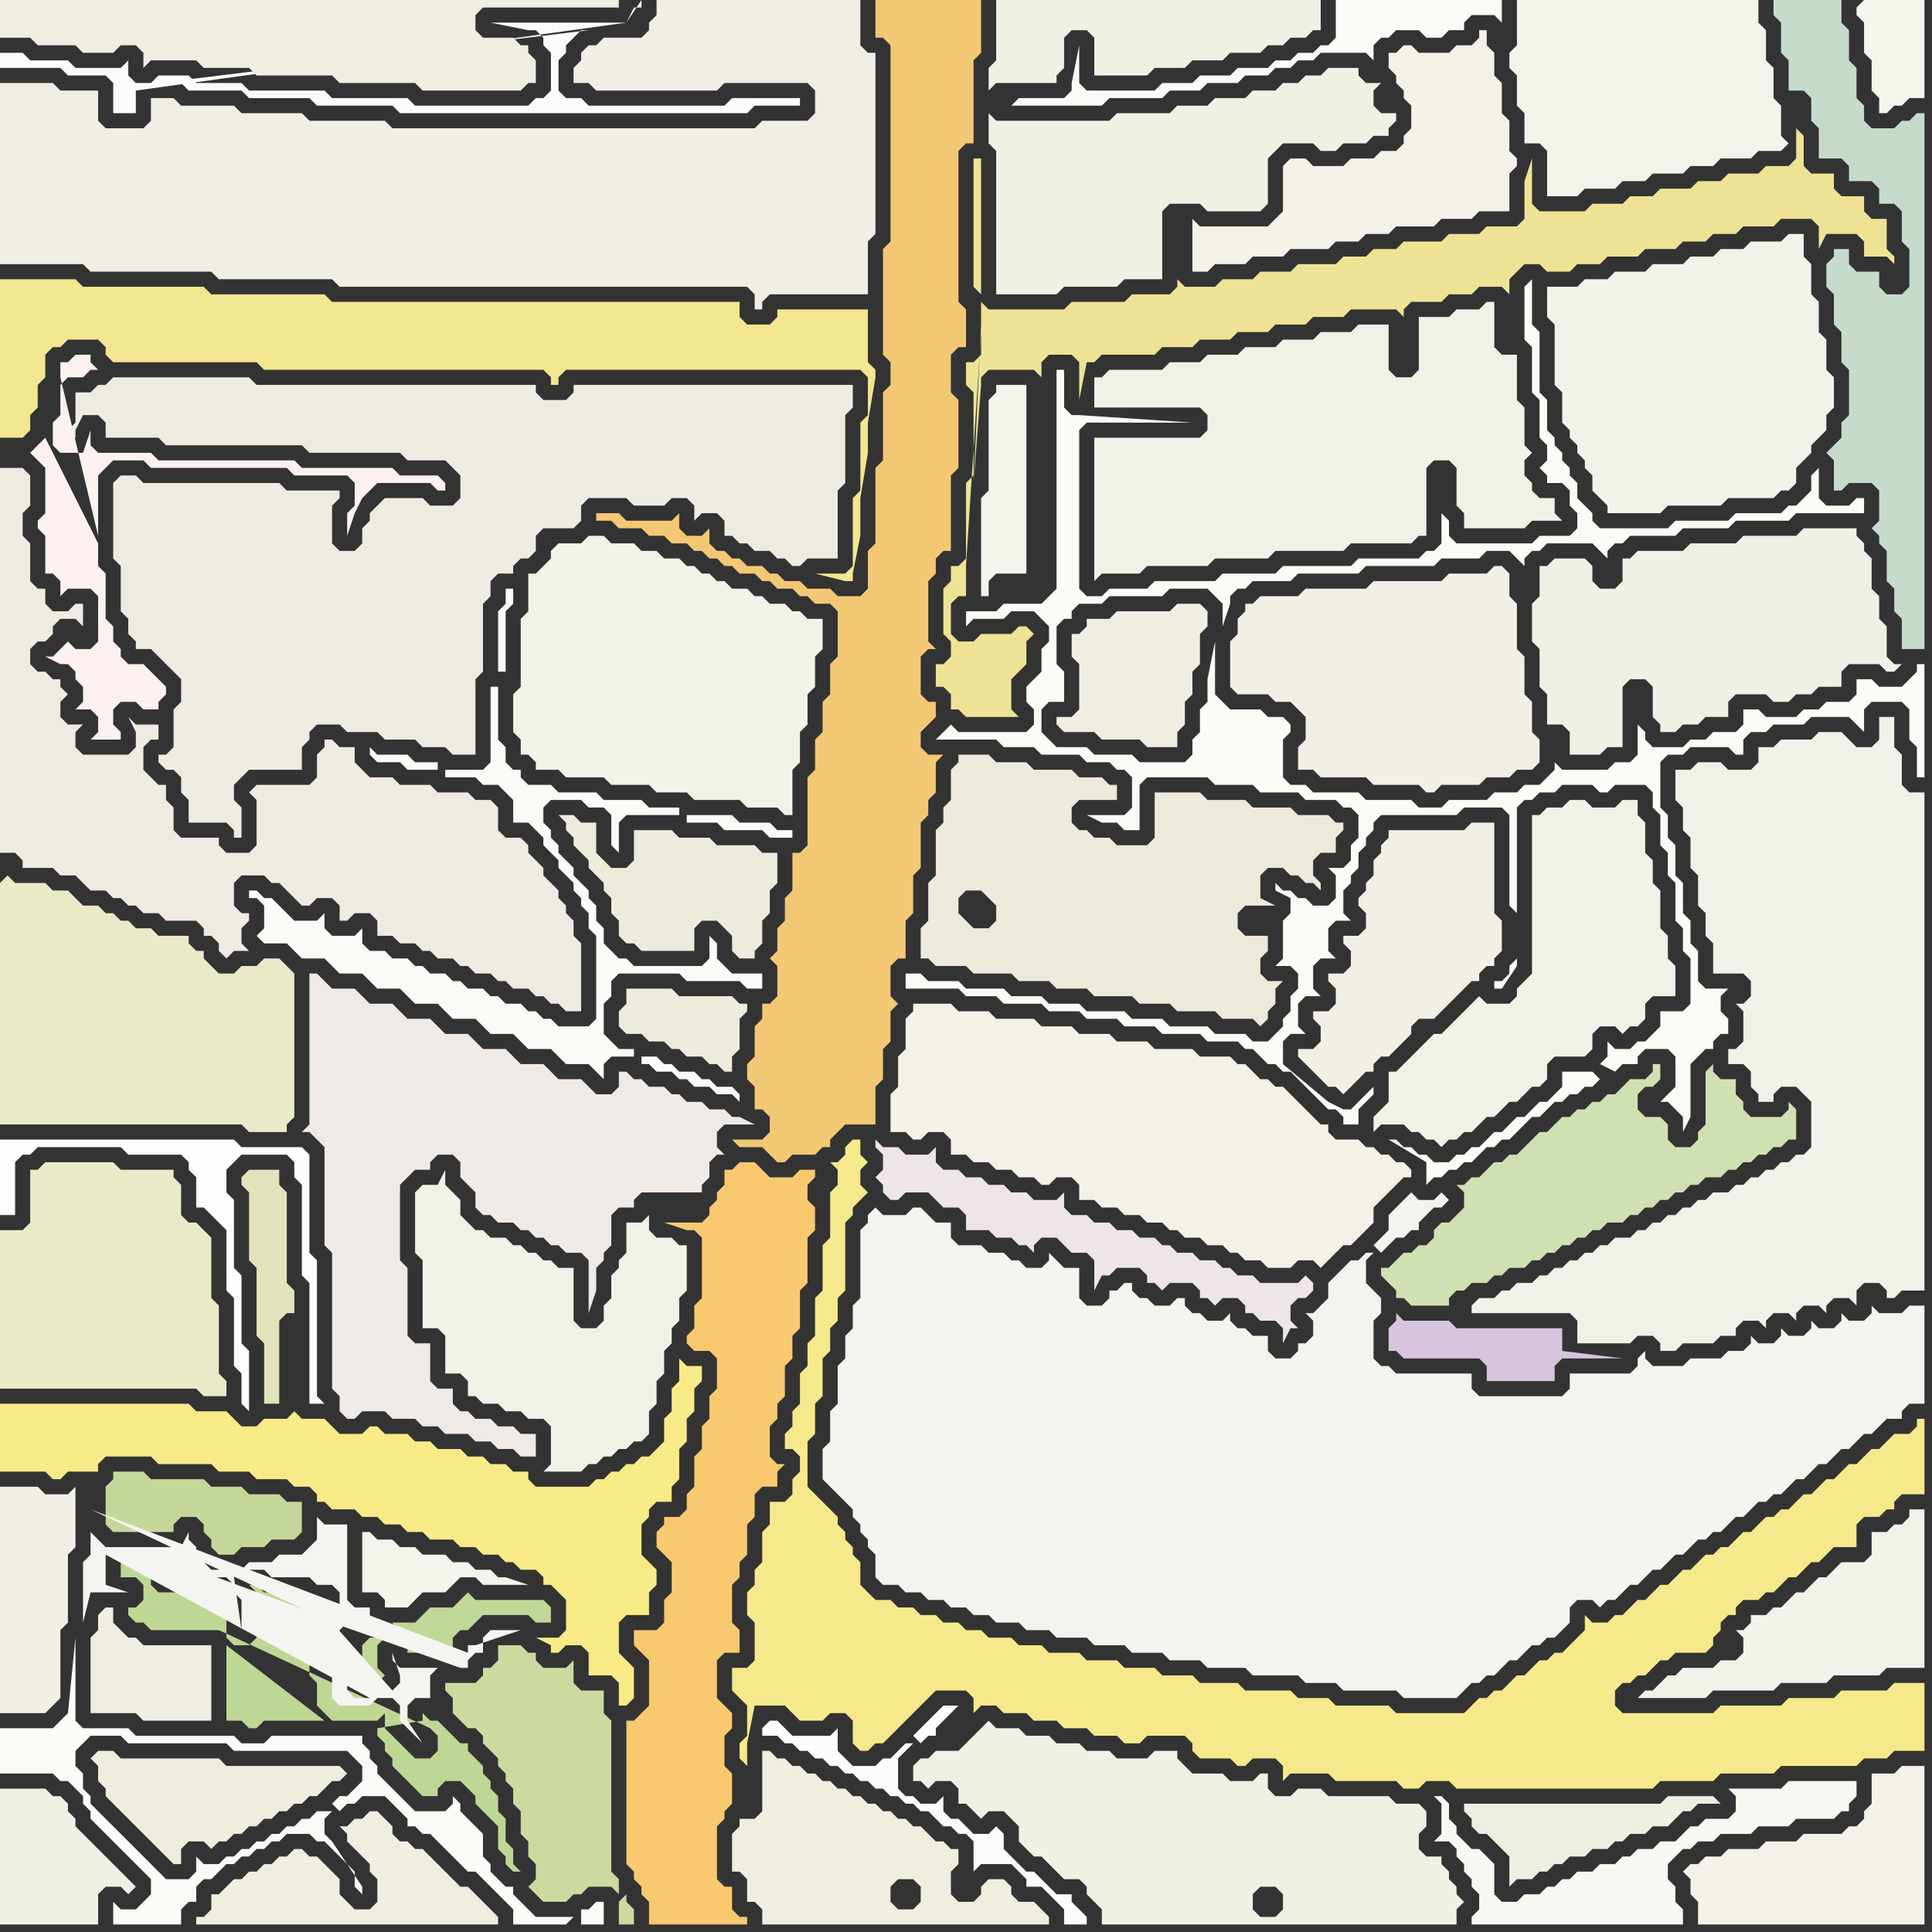 <svg width="256" height="256" xmlns="http://www.w3.org/2000/svg"><rect width="100%" height="100%" fill="#333333" stroke="none"/><script> 
var tempColor;
function hoverPath(evt){
obj = evt.target;
tempColor = obj.getAttribute("fill");
obj.setAttribute("fill","red");
//alert(tempColor);
//obj.setAttribute("stroke","red");}
function recoverPath(evt){
obj = evt.target;
obj.setAttribute("fill", tempColor);
//obj.setAttribute("stroke", tempColor);
}</script><path onmouseover="hoverPath(evt)" onmouseout="recoverPath(evt)" fill="rgb(240,238,229)" d="M  20,16l -1,1 -5,0 -1,-1 0,-4 -5,0 -1,-1 -7,0 0,24 11,0 1,1 16,0 1,1 15,0 1,1 54,0 1,1 0,2 1,0 0,-1 1,-1 13,0 0,-7 1,-1 0,-24 -1,0 -1,-1 0,-6 -27,0 0,2 -1,1 0,1 -1,1 -5,0 -1,1 -1,0 -1,1 0,1 -1,1 0,2 2,0 1,1 16,0 1,-1 11,0 1,1 0,3 -1,1 -6,0 -1,1 -48,0 -1,-1 -10,0 -1,-1 -8,0 -1,-1 -7,0 -1,-1 -3,0Z"/>
<path onmouseover="hoverPath(evt)" onmouseout="recoverPath(evt)" fill="rgb(242,230,144)" d="M  63,49l 9,0 1,1 0,1 1,0 0,-1 1,-1 39,0 1,1 0,5 -1,1 0,9 -1,1 0,9 -1,1 -4,0 4,1 1,0 0,-1 1,-5 0,-5 1,-6 0,-4 1,-6 0,-1 -1,-1 0,-7 -12,0 0,1 -1,1 -3,0 -1,-1 0,-2 -54,0 -1,-1 -15,0 -1,-1 -16,0 -1,-1 -10,0 0,21 3,0 1,-1 0,-2 1,-1 0,-3 1,-1 0,-3 1,-1 1,0 1,-1 4,0 1,1 0,1 1,1 19,0 1,1Z"/>
<path onmouseover="hoverPath(evt)" onmouseout="recoverPath(evt)" fill="rgb(243,242,232)" d="M  73,73l 0,1 -1,1 -1,1 -1,0 0,5 -1,1 0,9 -1,1 0,5 1,1 0,2 1,0 1,1 0,1 3,0 1,1 5,0 1,1 5,0 1,1 4,0 1,1 6,0 1,1 4,0 1,1 1,0 0,-6 1,-1 0,-4 1,-1 0,-4 1,-1 0,-4 1,-1 0,-4 -2,0 -1,-1 -1,0 -1,-1 -2,0 -1,-1 -1,0 -1,-1 -2,0 -1,-1 -1,0 -1,-1 -1,0 -1,-1 -1,0 -1,-1 -2,0 -1,-1 -2,0 -1,-1 -3,0 -1,-1 -2,0 -1,1 -3,0 -1,1Z"/>
<path onmouseover="hoverPath(evt)" onmouseout="recoverPath(evt)" fill="rgb(244,243,237)" d="M  115,161l 0,1 -1,1 0,9 -1,1 0,3 -1,1 0,3 -1,1 0,5 -1,1 0,4 -1,1 0,4 1,1 1,1 1,1 1,1 0,1 1,1 0,1 1,1 0,1 1,1 0,3 1,1 2,0 1,1 2,0 1,1 2,0 1,1 2,0 1,1 2,0 1,1 3,0 1,1 3,0 1,1 4,0 1,1 4,0 1,1 4,0 1,1 4,0 1,1 5,0 1,1 6,0 1,1 4,0 1,1 7,0 1,1 7,0 2,-2 1,0 1,-1 1,0 1,-1 1,-1 1,0 1,-1 1,-1 1,0 1,-1 1,0 1,-1 1,-1 0,-2 1,-1 2,0 1,1 1,-1 1,0 1,-1 1,-1 1,0 1,-1 1,-1 1,0 1,-1 1,-1 1,0 1,-1 1,-1 1,0 1,-1 1,0 1,-1 1,-1 1,0 2,-2 1,0 1,-1 1,0 1,-1 1,-1 1,0 1,-1 1,-1 1,0 1,-1 1,-1 1,0 1,-1 1,-1 1,0 1,-1 1,-1 2,0 0,-1 1,-1 2,0 0,-13 -2,0 -1,1 -3,0 -1,-1 0,1 -1,1 -2,0 -1,-1 0,1 -1,1 -2,0 -1,-1 0,1 -1,1 -2,0 -1,-1 0,1 -1,1 -2,0 -1,-1 0,1 -1,1 -2,0 -1,1 -4,0 -1,1 -4,0 -1,-1 0,-1 -1,1 0,1 -1,1 -8,0 0,2 -1,1 -11,0 -1,-1 0,-2 -10,0 -1,-1 -1,0 -1,-1 0,-5 1,-1 0,-2 -1,-1 0,0 -1,-1 0,-3 1,-1 -1,0 -1,1 -1,0 -3,3 0,2 -1,1 -1,1 -1,0 1,1 0,2 -1,1 -1,0 0,1 -1,1 -2,0 -1,-1 0,-2 -2,0 -1,-1 -1,0 -1,-1 0,-1 -1,1 -2,0 -1,-1 -1,0 -1,-1 0,-1 -1,0 -1,1 -2,0 -1,-1 -1,0 -1,-1 0,-1 -1,0 -1,1 -1,0 0,1 -1,1 -2,0 -1,-1 0,-4 -2,0 -1,-1 -1,-1 0,1 -1,1 -2,0 -1,-1 -1,0 -1,-1 -2,0 -1,-1 -3,0 -1,-1 0,-2 -2,0 -1,-1 -1,-1 -1,0 -1,1 -3,0 -1,-1 -1,1 67,4 1,1 0,0 1,-1 0,0 1,-1 1,0 1,-1 1,0 0,-1 1,-1 1,-1 1,0 1,-1 -1,-1 0,0 -1,1 -2,0 -1,-1 -1,1 -1,1 -1,1 0,2 -1,1 -1,1 -67,-4Z"/>
<path onmouseover="hoverPath(evt)" onmouseout="recoverPath(evt)" fill="rgb(242,240,230)" d="M  166,80l -1,0 0,1 -1,1 0,2 -1,1 0,6 1,1 4,0 1,1 2,0 1,1 1,1 0,3 -1,1 0,3 2,0 1,1 6,0 1,1 6,0 1,1 1,0 1,-1 5,0 1,-1 3,0 1,-1 2,0 1,-1 0,-3 -1,-1 0,-4 -1,-1 0,-5 -1,-1 0,-6 -1,-1 0,-3 -1,-1 -1,0 -1,1 -5,0 -1,1 -9,0 -1,1 -8,0 -1,1 -5,0 -1,1Z"/>
<path onmouseover="hoverPath(evt)" onmouseout="recoverPath(evt)" fill="rgb(242,240,230)" d="M  187,137l 0,-1 1,-1 2,0 1,-1 1,-1 1,-1 1,-1 1,-1 1,0 0,-1 1,-1 1,0 0,-1 1,-1 0,-4 -1,-1 0,-12 -3,0 -1,1 -10,0 0,1 -1,1 0,1 -1,1 0,2 -1,1 0,1 -1,1 0,1 1,1 0,2 -1,1 -2,0 0,1 1,1 0,2 -1,1 -2,0 0,1 1,1 0,2 -1,1 -2,0 0,1 1,1 0,2 -1,1 -2,0 0,1 1,1 0,0 1,1 1,1 1,1 1,0 1,1 1,-1 0,0 1,-1 1,-1 1,0 0,-1 1,-1 1,0 1,-1 2,-2Z"/>
<path onmouseover="hoverPath(evt)" onmouseout="recoverPath(evt)" fill="rgb(215,196,222)" d="M  204,176l -11,0 -1,-1 -6,0 -1,-1 0,1 -1,1 0,3 1,0 1,1 10,0 1,1 0,2 9,0 0,-2 1,-1 8,0 -8,-1 0,-3Z"/>
<path onmouseover="hoverPath(evt)" onmouseout="recoverPath(evt)" fill="rgb(245,244,237)" d="M  246,1l 0,1 1,1 0,4 1,1 0,4 1,1 0,2 1,0 1,-1 1,0 1,-1 2,0 0,-13 -8,0 -1,1Z"/>
<path onmouseover="hoverPath(evt)" onmouseout="recoverPath(evt)" fill="rgb(239,234,226)" d="M  0,98l 0,15 2,0 1,1 0,1 4,0 1,1 2,0 1,1 1,1 2,0 1,1 1,0 1,1 1,0 1,1 2,0 1,1 4,0 1,1 0,1 1,0 1,1 0,1 1,1 1,-1 2,0 -1,-1 0,-2 1,-1 0,-1 -1,0 -1,-1 0,-3 1,-1 3,0 1,1 1,0 1,1 1,1 1,1 1,0 1,-1 2,0 1,1 0,2 1,0 1,-1 2,0 1,1 0,2 2,0 1,1 2,0 1,1 1,0 1,1 2,0 1,1 1,0 1,1 2,0 1,1 1,0 1,1 2,0 1,1 1,0 1,1 1,0 1,1 2,0 0,-9 -1,-1 0,-2 -1,-1 0,-1 -1,-1 0,-1 -1,-1 -1,-1 0,-1 -1,-1 -1,-1 0,-1 -1,-1 -2,0 -1,-1 0,-3 -1,-1 -2,0 -1,-1 -4,0 -1,-1 -4,0 -1,-1 -3,0 -1,-1 -1,-1 0,-2 -2,0 -1,-1 -1,0 0,1 -1,1 0,3 -1,1 -7,0 -1,1 1,1 0,6 -1,1 -3,0 -1,-1 0,-1 -5,0 -1,-1 0,-3 -1,-1 0,-2 -1,0 -1,-1 -1,-1 0,-3 1,-1 1,0 0,-2 -3,0 -1,-1 1,2 0,2 -1,1 -6,0 -1,-1 0,-2 1,-1 -2,0 -1,-1 0,-2 1,-1 -1,-1 0,-1 -1,0 -1,-1 -1,0 -1,-1 0,-2 1,-1 1,0 1,-1 0,-1 1,-1 2,0 1,1 0,-3 -1,0 -1,1 -2,0 -1,-1 0,-2 -1,0 -1,-1 0,-5 -1,-1 0,-3 1,-1 0,-4 -1,-1 -3,0Z"/>
<path onmouseover="hoverPath(evt)" onmouseout="recoverPath(evt)" fill="rgb(193,216,152)" d="M  48,218l 0,5 2,0 1,-1 0,0 -1,-1 0,-3 1,-1 -2,0 -1,1 5,-1 1,1 0,1 6,0 0,-2 1,-1 1,0 1,-1 1,-1 6,0 1,1 2,0 0,-2 -1,-1 -9,0 -1,-1 -1,1 0,0 -1,1 -3,0 -1,1 -1,1 -3,0 1,2 -5,1Z"/>
<path onmouseover="hoverPath(evt)" onmouseout="recoverPath(evt)" fill="rgb(240,238,223)" d="M  101,234l 0,6 -1,1 -2,0 0,1 -1,1 0,5 1,0 1,1 0,3 1,0 1,1 0,2 38,0 0,-1 -1,-1 0,0 -1,-1 -2,0 -1,-1 0,-1 -1,-1 -2,0 -1,1 0,1 -1,1 -2,0 -1,-1 0,-3 1,-1 0,-2 -1,0 -1,-1 -1,0 -1,-1 -1,-1 -1,0 -1,-1 -1,0 -1,-1 -1,0 -1,-1 -1,0 -1,-1 -1,0 -1,-1 -1,0 -1,-1 -1,0 -1,-1 -1,0 -1,-1 -1,0 -1,-1 -1,0 -1,-1 -1,0 0,2 20,19 -2,0 -1,-1 0,-2 1,-1 2,0 1,1 0,2 -1,1 -20,-19Z"/>
<path onmouseover="hoverPath(evt)" onmouseout="recoverPath(evt)" fill="rgb(238,237,222)" d="M  13,235l 0,1 1,1 0,1 1,1 1,1 1,1 1,1 1,1 1,1 1,1 1,1 1,1 1,0 0,-2 1,-1 2,0 1,1 1,-1 1,0 1,-1 1,0 1,-1 1,0 1,-1 1,0 1,-1 1,0 1,-1 1,0 1,-1 1,0 1,-1 1,-1 1,0 1,-1 -1,-1 -15,0 -1,-1 -13,0 -1,-1 -2,0 -1,1 1,1Z"/>
<path onmouseover="hoverPath(evt)" onmouseout="recoverPath(evt)" fill="rgb(244,243,236)" d="M  48,203l 0,8 2,0 1,1 0,1 3,0 1,-1 0,0 1,-1 3,0 1,-1 1,-1 2,0 1,1 6,0 -3,-1 -1,0 -1,-1 -2,0 -1,-1 -2,0 -1,-1 -3,0 -1,-1 -2,0 -1,-1 -2,0 -1,-1Z"/>
<path onmouseover="hoverPath(evt)" onmouseout="recoverPath(evt)" fill="rgb(253,251,250)" d="M  83,3l -18,0 5,1 1,0 1,1 0,1 1,1 0,5 -1,1 -1,0 -1,1 -15,0 -1,-1 -10,0 -1,-1 -10,0 -1,-1 -6,0 -1,-1 -4,0 -1,1 -2,0 -1,-1 0,-2 -1,1 -6,0 -1,-1 -5,0 -1,-1 -3,0 0,2 8,0 1,1 5,0 1,1 0,4 3,0 0,-3 65,-9 -62,8 3,0 1,1 7,0 1,1 8,0 1,1 10,0 1,1 46,0 1,-1 6,0 0,-1 -9,0 -1,1 -18,0 -1,-1 -2,0 -1,-1 0,-4 1,-1 0,-1 1,-1 1,-1 1,0 -57,7 62,-8 1,-2 1,0 0,-1Z"/>
<path onmouseover="hoverPath(evt)" onmouseout="recoverPath(evt)" fill="rgb(244,243,236)" d="M  132,51l 0,1 -1,1 0,12 -1,1 0,13 1,0 0,-2 1,-1 4,0 0,-25Z"/>
<path onmouseover="hoverPath(evt)" onmouseout="recoverPath(evt)" fill="rgb(241,240,229)" d="M  132,20l 0,19 8,0 1,-1 7,0 1,-1 5,0 0,-9 1,-1 4,0 1,1 7,0 1,-1 0,-6 1,-1 1,-1 4,0 1,1 2,0 1,-1 3,0 1,-1 2,0 0,-1 1,-1 0,-1 -2,0 -1,-1 0,-2 1,-1 -2,0 -1,-1 0,-1 -4,0 -1,1 -2,0 -1,1 -2,0 -1,1 -3,0 -1,1 -4,0 -1,1 -4,0 -1,1 -7,0 -1,1 -15,0 -1,-1 0,4 1,1 -1,-8 1,-1 8,0 0,-1 1,-1 0,-4 1,-1 2,0 1,1 0,5 7,0 1,-1 4,0 1,-1 4,0 1,-1 4,0 1,-1 2,0 1,-1 2,0 1,-1 1,0 0,-4 -43,0 0,8 -1,1 0,3 1,8Z"/>
<path onmouseover="hoverPath(evt)" onmouseout="recoverPath(evt)" fill="rgb(244,243,235)" d="M  201,3l 0,3 -1,1 0,2 1,1 0,4 1,1 0,4 2,0 1,1 0,6 4,0 1,-1 4,0 1,-1 3,0 1,-1 4,0 1,-1 3,0 1,-1 4,0 1,-1 3,0 1,-1 -1,-1 0,-4 -1,-1 0,-4 -1,-1 0,-4 -1,-1 0,-3 -32,0Z"/>
<path onmouseover="hoverPath(evt)" onmouseout="recoverPath(evt)" fill="rgb(241,240,230)" d="M  216,74l -1,0 0,3 -1,1 -2,0 -1,-1 0,-2 -1,-1 -4,0 -1,1 -1,0 0,4 -1,1 0,5 1,1 0,5 1,1 0,4 2,0 1,1 0,3 4,0 1,-1 2,0 0,-8 1,-1 2,0 1,1 0,4 1,1 0,1 2,0 1,-1 2,0 1,-1 3,0 0,-2 1,-1 4,0 1,1 2,0 1,-1 2,0 1,-1 3,0 0,-2 1,-1 4,0 1,1 1,0 1,-1 -1,0 -1,-1 0,-4 -1,-1 0,-3 -1,-1 0,-4 -1,-1 0,-1 -1,-1 0,-1 -7,0 -1,1 -7,0 -1,1 -6,0 -1,1 -6,0 -1,1Z"/>
<path onmouseover="hoverPath(evt)" onmouseout="recoverPath(evt)" fill="rgb(248,234,135)" d="M  0,188l 0,7 6,0 1,1 1,0 1,-1 4,0 0,-1 1,-1 6,0 1,1 7,0 1,1 4,0 1,1 4,0 1,1 2,0 1,1 0,1 1,0 1,1 3,0 1,1 2,0 1,1 2,0 1,1 2,0 1,1 3,0 1,1 2,0 1,1 2,0 1,1 1,0 1,1 2,0 1,1 0,1 1,0 1,1 1,1 0,4 -1,1 -3,0 2,1 0,1 1,0 1,-1 2,0 1,1 0,3 3,0 1,1 0,3 1,0 1,-1 0,-4 -1,-1 0,0 -1,-1 0,-4 1,-1 3,0 0,-3 1,-1 0,-2 -1,-1 0,0 -1,-1 0,-4 1,-1 0,-1 1,-1 2,0 0,-2 1,-1 0,-4 1,-1 0,-3 1,-1 0,-3 1,-1 0,-2 -2,0 -1,-1 0,3 -1,1 0,3 -1,1 0,3 -1,1 -1,1 -1,0 -1,1 -1,0 -1,1 -1,0 -1,1 -1,0 -1,1 -7,0 -1,-1 0,-1 -2,0 -1,-1 -2,0 -1,-1 -2,0 -1,-1 -3,0 -1,-1 -2,0 -1,-1 -3,0 -1,-1 -1,0 -1,1 -3,0 -1,-1 -1,-1 -3,0 -1,-1 0,0 -1,1 -3,0 -1,1 -2,0 -1,-1 -1,-1 -4,0 -1,-1 -25,0Z"/>
<path onmouseover="hoverPath(evt)" onmouseout="recoverPath(evt)" fill="rgb(240,237,225)" d="M  9,6l 1,0 1,1 4,0 1,-1 2,0 1,1 0,2 1,-1 6,0 1,1 6,0 1,1 10,0 1,1 10,0 1,1 13,0 1,-1 1,0 0,-3 -1,-1 0,-1 -1,0 -1,-1 -4,0 -1,-1 0,-2 1,-1 18,0 0,-1 -82,0 0,5 4,0 1,1Z"/>
<path onmouseover="hoverPath(evt)" onmouseout="recoverPath(evt)" fill="rgb(237,235,220)" d="M  84,125l 0,0 1,1 7,0 0,-3 1,-1 2,0 2,2 0,2 1,1 2,0 0,-1 1,-1 0,-3 1,-1 0,-3 1,-1 0,-4 -2,0 -1,-1 -5,0 -1,-1 -4,0 -1,-1 -5,0 0,4 -1,1 -2,0 -1,-1 -1,-1 0,-4 -2,0 -1,-1 -2,0 1,1 0,1 1,1 0,1 1,1 1,1 0,1 1,1 1,1 0,1 1,1 0,2 1,1 0,2 1,1Z"/>
<path onmouseover="hoverPath(evt)" onmouseout="recoverPath(evt)" fill="rgb(238,227,149)" d="M  130,44l 0,3 -1,1 -1,0 0,3 1,1 0,11 -1,1 0,10 -1,1 -1,0 0,2 -1,1 0,6 1,1 0,2 -1,1 -1,0 0,3 1,0 1,1 0,2 1,0 1,1 7,0 -1,-1 0,-4 1,-1 1,-1 0,-3 1,-1 -1,-1 -1,0 -1,1 -4,0 -1,1 -2,0 -1,-1 0,-4 1,-1 1,0 0,-4 2,-31 -1,20 0,0 1,-13 0,-1 1,-1 6,0 1,1 0,-2 1,-1 3,0 1,1 0,5 1,-5 1,0 1,-1 7,0 1,-1 4,0 1,-1 4,0 1,-1 4,0 1,-1 4,0 1,-1 4,0 1,-1 6,0 1,1 0,-1 1,-1 4,0 1,-1 3,0 1,-1 3,0 1,1 0,-2 1,-1 1,-1 2,0 1,1 3,0 1,-1 3,0 1,-1 4,0 1,-1 4,0 1,-1 3,0 1,-1 3,0 1,-1 4,0 1,-1 4,0 1,1 0,3 1,-2 4,0 1,1 0,2 3,0 1,1 0,-1 -1,-1 0,-4 -2,0 -1,-1 0,-2 -3,0 -1,-1 0,-2 -3,0 -1,-1 0,-4 -1,-1 0,4 -1,1 -3,0 -1,1 -4,0 -1,1 -3,0 -1,1 -4,0 -1,1 -3,0 -1,1 -4,0 -1,1 -6,0 -1,-1 0,-6 -1,3 0,5 -1,1 -4,0 -1,1 -4,0 -1,1 -5,0 -1,1 -3,0 -1,1 -3,0 -1,1 -5,0 -1,1 -4,0 -1,1 -4,0 -1,1 -4,0 -1,-1 0,1 -1,1 -5,0 -1,1 -7,0 -1,1 -10,0 -1,-1 0,3 -1,21 1,-20 0,-23 -1,0 0,17 1,1Z"/>
<path onmouseover="hoverPath(evt)" onmouseout="recoverPath(evt)" fill="rgb(242,241,231)" d="M  145,60l 0,17 1,-1 5,0 1,-1 8,0 1,-1 7,0 1,-1 9,0 1,-1 8,0 1,-1 1,0 0,-9 1,-1 2,0 1,1 0,5 1,1 0,2 8,0 1,-1 4,0 -1,-1 0,-2 -2,0 -1,-1 0,-1 -1,-1 0,-2 1,-1 -1,-1 0,-5 -1,-1 0,-6 -2,0 -1,-1 0,-6 -1,0 -1,1 -3,0 -1,1 -4,0 0,7 -1,1 -2,0 -1,-1 0,-6 -4,0 -1,1 -4,0 -1,1 -4,0 -1,1 -4,0 -1,1 -4,0 -1,1 -4,0 -1,1 -7,0 -1,1 -1,0 0,4 14,0 1,1 0,2 -1,1 -14,0Z"/>
<path onmouseover="hoverPath(evt)" onmouseout="recoverPath(evt)" fill="rgb(199,219,204)" d="M  245,22l 0,2 3,0 1,1 0,2 2,0 1,1 0,4 1,1 0,5 -1,1 -2,0 -1,-1 0,-2 -3,0 -1,-1 0,-2 -2,0 0,1 -1,1 0,3 1,1 0,4 1,1 0,4 1,1 0,6 -1,1 0,2 -1,1 -1,1 1,1 0,4 1,0 1,-1 3,0 1,1 0,4 -1,1 1,1 0,1 1,1 0,4 1,1 0,3 1,1 0,4 3,0 0,-71 -1,0 -1,1 -1,0 -1,1 -3,0 -1,-1 0,-2 -1,-1 0,-4 -1,-1 0,-4 -1,-1 0,-3 -9,0 0,2 1,1 0,4 1,1 0,4 2,0 1,1 0,3 1,1 0,4 3,0 1,1Z"/>
<path onmouseover="hoverPath(evt)" onmouseout="recoverPath(evt)" fill="rgb(234,234,201)" d="M  0,117l 0,32 32,0 1,1 5,0 0,-1 1,-1 0,-19 -1,-1 0,0 -1,-1 -2,0 -1,1 -2,0 -1,1 -2,0 -1,-1 -1,-1 0,-1 -1,0 -1,-1 0,-1 -4,0 -1,-1 -2,0 -1,-1 -1,0 -1,-1 -1,0 -1,-1 -2,0 -2,-2 -2,0 -1,-1 -4,0 -1,-1 -1,1Z"/>
<path onmouseover="hoverPath(evt)" onmouseout="recoverPath(evt)" fill="rgb(241,240,229)" d="M  5,237l -5,0 0,18 13,0 0,-4 1,-1 2,0 1,1 1,-1 0,0 -1,-1 0,0 -1,-1 -2,-2 -1,-1 -1,-1 -1,-1 -1,-1 0,-1 -1,-1 0,-1 -1,-1 -1,0 -1,-1Z"/>
<path onmouseover="hoverPath(evt)" onmouseout="recoverPath(evt)" fill="rgb(226,227,189)" d="M  38,165l 0,-7 -1,-1 0,-2 -4,0 -1,1 0,1 1,1 0,9 1,1 0,9 1,1 0,8 2,0 0,-11 1,-1 1,0 0,-3 -1,-1Z"/>
<path onmouseover="hoverPath(evt)" onmouseout="recoverPath(evt)" fill="rgb(190,215,149)" d="M  57,229l 0,0 1,1 0,2 -1,1 -2,0 -1,-1 -1,-1 -1,-1 -1,-1 0,-2 -1,1 -6,0 -1,-1 -1,-1 0,-3 -1,-1 0,-8 1,-1 1,0 0,-1 -2,0 -1,-1 -5,0 -1,-1 -1,0 1,1 0,6 -1,1 -2,0 -1,-1 0,-4 -1,-1 0,-1 -1,-1 -2,0 -1,1 -4,0 -1,-1 0,-2 1,-1 -5,0 0,2 2,0 1,1 0,2 -1,1 -1,0 0,1 1,1 1,0 1,1 9,0 28,13 -27,-11 0,10 2,0 1,1 1,0 1,-1 8,0 -13,-10 27,11 -7,0 0,1 1,1 0,1 1,1 0,1 1,1 1,1 1,1 1,1 2,0 0,-1 1,-1 2,0 1,1 1,1 0,1 1,1 1,1 1,1 0,3 1,1 0,1 1,1 1,0 -1,-1 0,-2 -1,-1 0,-3 -1,-1 0,-2 -1,-1 0,-1 -1,-1 0,-1 -1,-1 -1,-1 0,-1 -1,0 -1,-1 -1,-1 -1,-1 -1,0 -1,-1 0,1 -6,1Z"/>
<path onmouseover="hoverPath(evt)" onmouseout="recoverPath(evt)" fill="rgb(237,236,220)" d="M  83,133l -1,1 0,2 1,1 2,0 1,1 2,0 1,1 1,0 1,1 2,0 1,1 1,0 1,1 1,0 0,-2 1,-1 0,-4 1,-1 0,-1 -1,0 -1,-1 -7,0 -1,-1 -6,0Z"/>
<path onmouseover="hoverPath(evt)" onmouseout="recoverPath(evt)" fill="rgb(246,233,139)" d="M  99,221l -2,0 0,3 1,1 0,0 1,1 0,4 -1,1 0,2 1,1 0,-3 1,-5 4,0 1,1 1,1 3,0 1,-1 2,0 1,1 0,3 1,1 1,0 1,-1 1,0 1,-1 1,-1 1,-1 1,-1 1,-1 1,-1 1,-1 4,0 1,1 0,2 -1,1 -1,1 -1,1 4,-4 2,0 1,1 3,0 1,1 3,0 1,1 3,0 1,1 3,0 1,1 2,0 1,-1 5,0 1,1 0,1 1,1 4,0 1,1 1,0 1,-1 3,0 1,1 0,2 1,-1 5,0 1,1 8,0 1,1 2,0 1,-1 3,0 1,1 26,0 1,-1 7,0 1,-1 7,0 1,-1 10,0 1,-1 3,0 1,-1 4,0 0,-9 -4,0 -1,1 -6,0 -1,1 -6,0 -1,1 -8,0 -1,1 -12,0 -1,-1 0,-2 1,-1 1,0 1,-1 1,0 1,-1 1,-1 1,0 1,-1 4,0 1,-1 0,-1 1,-1 0,-1 1,-1 1,0 0,-1 1,-1 2,0 1,-1 1,0 1,-1 1,-1 1,0 1,-1 1,-1 1,0 1,-1 1,-1 3,0 0,-3 1,-1 2,0 1,-1 1,0 0,-1 1,-1 3,0 0,-10 -1,0 0,1 -1,1 -2,0 -2,2 -1,0 -1,1 -1,1 -1,0 -1,1 -1,1 -1,0 -1,1 -1,1 -1,0 -1,1 -1,1 -1,0 -1,1 -1,0 -1,1 -1,1 -1,0 -1,1 -1,1 -1,0 -1,1 -1,0 -1,1 -1,1 -1,0 -2,2 -1,0 -1,1 -1,1 -1,0 -1,1 -1,1 -1,0 -1,1 -2,0 -1,-1 0,2 -1,1 -1,1 -1,1 -1,0 -1,1 -1,0 -1,1 -1,1 -1,0 -1,1 -1,1 -1,0 -1,1 -1,0 -1,1 -1,1 -9,0 -1,-1 -7,0 -1,-1 -4,0 -1,-1 -6,0 -1,-1 -5,0 -1,-1 -4,0 -1,-1 -4,0 -1,-1 -4,0 -1,-1 -4,0 -1,-1 -3,0 -1,-1 -3,0 -1,-1 -2,0 -1,-1 -2,0 -1,-1 -2,0 -1,-1 -2,0 -1,-1 -2,0 -1,-1 -1,-1 0,-3 -1,-1 0,-1 -1,-1 0,-1 -1,-1 0,-1 -1,-1 -1,-1 -1,-1 -1,-1 0,-6 1,-1 0,-4 1,-1 0,-5 1,-1 0,-3 1,-1 0,-3 1,-1 0,-9 1,-1 0,-1 1,-1 1,-1 -1,-1 0,-2 1,-1 -1,-1 0,-2 -1,0 -1,1 0,1 -1,1 -1,0 1,1 0,2 -1,1 0,6 -1,1 0,6 -1,1 0,5 -1,1 0,3 -1,1 0,4 -1,1 0,2 -1,1 0,2 1,0 1,1 0,2 -1,1 0,2 -1,1 -2,0 0,3 -1,1 0,4 -1,1 0,2 -1,1 0,3 1,1 0,5 -1,1Z"/>
<path onmouseover="hoverPath(evt)" onmouseout="recoverPath(evt)" fill="rgb(252,252,251)" d="M  101,229l 0,1 2,0 1,1 1,0 1,1 1,0 1,1 1,0 1,1 1,0 1,1 1,0 1,1 1,0 1,1 1,0 1,1 1,0 1,1 1,0 1,1 1,0 1,1 1,1 1,0 1,1 1,0 1,1 0,4 1,-1 4,0 1,1 1,1 0,1 2,0 1,1 1,1 1,1 0,2 3,0 0,-1 -1,-1 0,0 -1,-1 0,-1 -2,0 -1,-1 -1,-1 -1,-1 -1,0 -1,-1 -1,-1 -1,-1 0,-2 -1,-1 -1,1 -2,0 -2,-2 -1,0 -1,-1 0,-2 -1,1 -2,0 -1,-1 -1,0 -1,-1 0,-4 1,-1 1,-1 -1,0 -1,1 -1,1 -1,0 -1,1 -3,0 -1,-1 -1,-1 0,-3 -1,1 -5,0 -1,-1 -1,-1 -1,0 -1,1 20,1 1,1 0,0 1,-1 1,0 0,-1 1,-1 2,-2 -2,0 -1,1 0,0 -1,1 -1,1 -1,1 -20,-1Z"/>
<path onmouseover="hoverPath(evt)" onmouseout="recoverPath(evt)" fill="rgb(243,200,117)" d="M  118,6l 0,26 -1,1 0,14 1,1 0,3 -1,1 0,9 -1,1 0,10 -1,1 0,5 -1,1 -3,0 -1,-1 -3,0 -1,-1 -2,0 -1,-1 -1,0 -1,-1 -2,0 -1,-1 -1,0 -1,-1 -1,0 -1,-1 0,-2 -1,1 -2,0 -1,-1 0,-2 -1,1 -6,0 -1,-1 -3,0 0,1 2,0 1,1 3,0 1,1 2,0 1,1 2,0 1,1 1,0 1,1 1,0 1,1 1,0 1,1 2,0 1,1 1,0 1,1 2,0 1,1 1,0 1,1 2,0 1,1 0,6 -1,1 0,4 -1,1 0,4 -1,1 0,4 -1,1 0,9 -1,1 -1,0 0,5 -1,1 0,3 -1,1 0,3 -1,1 1,1 0,4 -1,1 -1,0 0,2 -1,1 0,4 -1,1 0,2 1,1 0,3 1,0 1,1 0,2 -1,1 -4,0 1,1 3,0 1,1 1,1 1,0 1,-1 3,0 1,-1 1,0 0,-1 1,-1 1,-1 4,0 0,-5 1,-1 0,-4 1,-1 0,-4 1,-1 -1,-1 0,-4 1,-1 1,0 0,-5 1,-1 0,-5 1,-1 0,-6 1,-1 0,-2 1,-1 0,-4 1,-1 -2,0 -1,-1 0,-2 2,-2 0,-2 -1,0 -1,-1 0,-5 1,-1 1,0 -1,-1 0,-8 1,-1 0,-2 1,-1 1,0 0,-10 1,-1 0,-9 -1,-1 0,-5 1,-1 1,0 0,-5 -1,-1 0,-20 1,-1 1,0 0,-11 1,-1 0,-7 -14,0 0,5 1,0 1,1Z"/>
<path onmouseover="hoverPath(evt)" onmouseout="recoverPath(evt)" fill="rgb(237,229,233)" d="M  154,165l 0,0 -1,-1 -2,0 -1,-1 -2,0 -1,-1 -2,0 -1,-1 -2,0 -1,-1 0,-2 -1,1 -3,0 -1,-1 -2,0 -1,-1 -2,0 -1,-1 -2,0 -1,-1 -2,0 -1,-1 0,-2 -1,1 -3,0 -1,-1 -2,0 -1,-1 0,1 1,1 0,2 -1,1 1,1 0,1 1,1 1,0 1,-1 3,0 1,1 1,1 2,0 1,1 0,2 3,0 1,1 2,0 1,1 1,0 1,1 0,-1 1,-1 2,0 1,1 1,1 2,0 1,1 0,4 1,-2 1,0 1,-1 3,0 1,1 0,1 1,0 1,1 1,-1 3,0 1,1 0,1 1,0 1,1 1,-1 2,0 1,1 0,1 1,0 1,1 2,0 1,1 0,2 1,-2 1,0 -1,-1 0,-2 1,-1 1,0 1,-1 0,-1 -1,-1 0,0 -1,1 -5,0 -1,-1 -2,0 -1,-1 -1,0 -1,-1 -2,0 -1,-1 -2,0 -1,-1Z"/>
<path onmouseover="hoverPath(evt)" onmouseout="recoverPath(evt)" fill="rgb(240,238,226)" d="M  159,85l 0,-1 1,-1 0,-2 -1,-1 -3,0 -1,1 -7,0 -1,1 -3,0 0,1 -1,1 -1,0 0,3 1,1 0,6 -1,1 -2,0 0,1 1,1 4,0 1,1 5,0 1,1 4,0 0,-2 1,-1 0,-3 1,-1 0,-3 1,-1Z"/>
<path onmouseover="hoverPath(evt)" onmouseout="recoverPath(evt)" fill="rgb(242,241,231)" d="M  189,138l 0,0 -1,1 -2,2 -1,1 -1,0 0,4 -1,1 -1,1 0,2 1,-1 3,0 1,1 1,0 1,1 1,0 1,1 1,-1 1,0 1,-1 1,0 1,-1 1,-1 1,0 1,-1 1,-1 1,0 2,-2 1,0 1,-1 0,-2 1,-1 4,0 1,-1 0,-2 1,-1 2,0 1,1 1,-1 1,0 1,-1 0,-2 1,-1 3,0 0,-4 -1,-1 0,-3 -1,-1 0,-5 -1,-1 0,-3 -1,-1 0,-4 -1,-1 0,-2 -2,0 -1,1 -3,0 -1,-1 -2,0 -1,1 -2,0 -1,1 -1,0 0,21 -1,1 -1,1 0,1 -1,1 -3,0 -1,-1 -1,1 0,0 -1,1 -2,2 -1,1 -1,0 -1,1Z"/>
<path onmouseover="hoverPath(evt)" onmouseout="recoverPath(evt)" fill="rgb(243,241,233)" d="M  248,237l 0,2 -1,1 0,1 -1,1 -1,0 -1,1 -5,0 -1,1 -4,0 -1,1 -4,0 -1,1 -2,0 -1,1 -1,0 -1,1 1,1 0,2 1,1 0,3 30,0 0,-21 -3,0 -1,1 -3,0Z"/>
<path onmouseover="hoverPath(evt)" onmouseout="recoverPath(evt)" fill="rgb(242,240,230)" d="M  10,198l 0,-1 -1,1 -3,0 -1,-1 -5,0 0,30 6,0 1,-1 0,0 1,-1 0,-9 1,-1 0,-9 1,-1Z"/>
<path onmouseover="hoverPath(evt)" onmouseout="recoverPath(evt)" fill="rgb(241,239,228)" d="M  13,214l 0,2 -1,1 0,10 6,0 1,1 9,0 0,-10 -9,0 -1,-1 -1,0 -1,-1 -1,-1 0,-2 -1,0 -1,1Z"/>
<path onmouseover="hoverPath(evt)" onmouseout="recoverPath(evt)" fill="rgb(238,236,226)" d="M  18,86l 2,0 1,1 1,1 1,1 1,1 0,3 -1,1 0,5 -1,1 -1,0 0,1 1,1 1,0 1,1 0,2 1,1 0,3 5,0 1,1 0,1 1,0 0,-4 -1,-1 0,-2 1,-1 1,-1 7,0 0,-3 1,-1 0,-1 1,-1 3,0 1,1 4,0 1,1 4,0 1,1 3,0 1,1 3,0 0,-10 1,-1 0,-9 1,-1 0,-2 1,-1 2,0 0,-1 1,-1 1,0 1,-1 0,-2 1,-1 4,0 1,-1 0,-2 1,-1 5,0 1,1 4,0 1,-1 2,0 1,1 0,2 1,-1 2,0 1,1 0,2 1,0 1,1 1,0 1,1 2,0 1,1 1,0 1,1 1,0 1,-1 4,0 0,-9 1,-1 0,-9 1,-1 0,-3 -37,0 0,1 -1,1 -3,0 -1,-1 0,-1 -37,0 -1,-1 -18,0 -1,1 -1,0 -1,1 -2,0 0,4 -1,1 0,1 1,0 0,-1 1,-2 2,0 1,1 0,2 7,0 1,1 18,0 1,1 12,0 1,1 5,0 1,1 1,1 0,3 -1,1 -3,0 -1,-1 -5,0 -1,1 0,0 -1,1 0,1 -1,1 0,2 -1,1 -2,0 -1,-1 0,-5 1,-1 0,-1 -7,0 -1,-1 -18,0 -1,-1 -2,0 -1,1 0,10 1,1 0,6 1,1 0,2 1,1Z"/>
<path onmouseover="hoverPath(evt)" onmouseout="recoverPath(evt)" fill="rgb(197,216,153)" d="M  28,197l 0,0 -1,-1 -7,0 -1,-1 -4,0 0,1 -1,1 0,5 1,1 8,0 0,-1 1,-1 2,0 1,1 0,1 1,1 0,1 1,1 2,0 1,-1 3,0 1,-1 3,0 1,-1 0,-4 -2,0 -1,-1 -4,0 -1,-1Z"/>
<path onmouseover="hoverPath(evt)" onmouseout="recoverPath(evt)" fill="rgb(250,250,247)" d="M  33,118l 0,1 1,0 1,1 0,3 -1,1 1,1 3,0 1,1 1,1 3,0 1,1 1,1 3,0 1,1 1,1 3,0 1,1 1,1 3,0 1,1 1,1 3,0 1,1 1,1 3,0 1,1 1,1 3,0 1,1 1,1 3,0 1,1 1,1 0,-2 1,-1 3,0 0,-1 -2,0 -1,-1 -1,-1 0,-4 1,-1 0,-2 1,-1 8,0 1,1 7,0 1,1 2,0 0,-2 -4,0 -1,-1 -1,-1 0,-2 -1,-1 0,3 -1,1 -9,0 -1,-1 -1,0 -1,-1 -1,-1 0,-2 -1,-1 0,-2 -1,-1 0,-1 -1,-1 -1,-1 0,-1 -1,-1 -1,-1 0,-1 -1,-1 0,-1 -1,-1 0,-2 1,-1 4,0 1,1 2,0 1,1 0,4 1,1 0,-4 1,-1 7,0 0,-1 -4,0 -1,-1 -5,0 -1,-1 -5,0 -1,-1 -3,0 -1,-1 0,-1 -1,0 -1,-1 0,-2 -1,-1 0,-7 -1,0 0,10 -1,1 -5,0 0,1 4,0 1,1 2,0 1,1 1,1 0,3 2,0 1,1 1,1 0,1 1,1 1,1 0,1 1,1 1,1 0,1 1,1 0,1 1,1 0,2 1,1 0,11 -1,1 -4,0 -1,-1 -1,0 -1,-1 -1,0 -1,-1 -2,0 -1,-1 -1,0 -1,-1 -2,0 -1,-1 -1,0 -1,-1 -2,0 -1,-1 -1,0 -1,-1 -2,0 -1,-1 -2,0 -1,-1 0,-2 -1,1 -3,0 -1,-1 0,-2 -1,1 -3,0 -1,-1 -1,-1 -1,-1 -1,0 -1,-1 -1,0 25,-16 0,-1 -3,0 -1,-1 -4,0 -1,-1 0,1 1,1 3,0 1,1 4,0 -25,16 58,-10 0,1 4,0 1,1 5,0 1,1 3,0 0,-1 -2,0 -1,-1 -4,0 -1,-1 -6,0 -58,10 52,22 0,1 1,0 1,1 2,0 1,1 1,0 1,1 2,0 1,1 2,0 1,1 0,-1 -1,-1 -2,0 -1,-1 -1,0 -1,-1 -2,0 -1,-1 -1,0 -1,-1 -2,0 -52,-22 33,-29 1,0 0,-8 1,-1 0,-2 -1,0 0,2 -1,1 0,8 -33,29Z"/>
<path onmouseover="hoverPath(evt)" onmouseout="recoverPath(evt)" fill="rgb(239,234,230)" d="M  41,134l 0,15 -1,1 1,0 1,1 1,1 0,13 1,1 0,18 1,1 0,2 1,1 1,0 1,-1 3,0 1,1 3,0 1,1 2,0 1,1 3,0 1,1 2,0 1,1 2,0 1,1 2,0 0,-3 -2,0 -1,-1 -2,0 -1,-1 -2,0 -1,-1 -1,0 -1,-1 0,-2 -2,0 -1,-1 0,-5 -2,0 -1,-1 0,-9 -1,-1 0,-10 1,-1 1,-1 2,0 0,-1 1,-1 2,0 1,1 0,2 1,1 1,1 0,2 1,1 1,0 1,1 2,0 1,1 1,0 1,1 1,0 1,1 1,0 1,1 2,0 1,1 0,7 1,-3 0,-3 1,-1 0,-1 1,-1 0,-4 1,-1 2,0 0,-1 1,-1 8,0 0,-1 1,-1 0,-2 1,-1 1,0 -1,-1 0,-2 1,-1 4,0 -2,-1 -1,0 -1,-1 -2,0 -1,-1 -2,0 -1,-1 -1,0 -1,-1 -2,0 -1,-1 -1,0 -1,-1 -1,0 0,2 -1,1 -2,0 -1,-1 -1,-1 -3,0 -1,-1 -1,-1 -3,0 -1,-1 -1,-1 -3,0 -1,-1 -1,-1 -3,0 -1,-1 -1,-1 -3,0 -1,-1 -1,-1 -3,0 -1,-1 -1,-1 -3,0 -1,-1 -1,-1 -1,0Z"/>
<path onmouseover="hoverPath(evt)" onmouseout="recoverPath(evt)" fill="rgb(239,238,225)" d="M  47,253l -1,-1 -1,-1 0,-2 -1,-1 -1,-1 -1,-1 -1,0 -1,-1 -1,0 -1,1 -1,0 -1,1 -1,0 -1,1 -1,0 -1,1 -1,0 -1,1 -1,1 -1,0 0,2 -1,1 -1,0 0,1 40,0 0,-1 -1,-1 0,0 -1,-1 -2,-2 -1,0 -1,-1 -1,-1 -1,-1 -1,-1 -1,-1 -1,0 -1,-1 -1,0 -1,-1 0,-1 -1,-1 -1,-1 -1,0 -1,1 -1,0 -1,1 -1,0 1,1 0,1 1,1 1,1 1,1 0,1 1,1 0,3 -1,1Z"/>
<path onmouseover="hoverPath(evt)" onmouseout="recoverPath(evt)" fill="rgb(250,250,247)" d="M  76,254l -5,0 -1,-1 -2,-2 0,-1 -1,0 -1,-1 -1,-1 0,-1 -1,-1 0,-3 -1,-1 -1,-1 -1,-1 0,-1 -1,-1 0,1 -1,1 -4,0 -1,-1 -1,-1 -1,-1 -1,-1 -1,-1 0,-1 -1,-1 0,-1 -1,-1 0,-1 -12,0 -1,1 -3,0 -1,-1 -13,0 -1,-1 -6,0 -1,-1 0,-11 -1,10 -1,1 -1,1 -7,0 0,6 7,0 1,1 1,0 2,2 0,1 1,1 0,1 1,1 1,1 1,1 1,1 1,1 1,1 1,1 1,1 0,2 -2,2 -2,0 -1,-1 0,3 9,0 0,-2 1,-1 1,0 0,-2 1,-1 1,0 1,-1 1,-1 1,0 1,-1 1,0 1,-1 1,0 1,-1 1,0 1,-1 3,0 1,1 1,0 1,1 2,2 1,1 0,2 1,1 0,-1 -4,-6 -1,-1 0,-2 1,-1 -2,0 -1,1 -1,0 -1,1 -1,0 -1,1 -1,0 -1,1 -1,0 -1,1 -1,0 -1,1 -1,0 -1,1 -2,0 -1,-1 0,2 -1,1 -3,0 -1,-1 -2,-2 -1,-1 -1,-1 -1,-1 -1,-1 -2,-2 -1,-1 0,-1 -1,-1 0,-2 -1,-1 0,-2 1,-1 1,-1 4,0 1,1 13,0 1,1 15,0 1,1 1,1 0,2 -1,1 -1,1 -1,0 -1,1 1,1 1,-1 1,0 1,-1 3,0 1,1 2,2 0,1 1,0 1,1 1,0 4,4 1,1 1,0 1,1 1,1 1,1 1,1 1,1 0,2 7,0 1,-1 1,1 3,0 0,-3 -1,0 -1,1 -1,0 0,2 -1,-1Z"/>
<path onmouseover="hoverPath(evt)" onmouseout="recoverPath(evt)" fill="rgb(248,201,111)" d="M  102,156l -1,-1 -1,-1 -2,0 -1,1 -1,0 0,2 -1,1 0,1 -1,1 0,1 -1,1 -5,0 3,1 1,0 1,1 0,8 -1,1 0,3 -1,1 0,1 1,1 2,0 1,1 0,4 -1,1 0,3 -1,1 0,3 -1,1 0,4 -1,1 0,2 -1,1 -2,0 0,1 -1,1 0,2 1,1 0,0 1,1 0,4 -1,1 0,3 -1,1 -3,0 0,2 1,1 0,0 1,1 0,6 -1,1 -1,1 -1,0 0,19 1,1 0,1 1,1 0,1 1,1 0,3 13,0 0,-1 -1,0 -1,-1 0,-3 -1,0 -1,-1 0,-7 1,-1 0,-1 1,-1 0,-4 -1,-1 0,-4 1,-1 0,-2 -1,-1 -1,-1 0,-5 1,-1 2,0 0,-3 -1,-1 0,-5 1,-1 0,-2 1,-1 0,-4 1,-1 0,-3 1,-1 2,0 0,-2 1,-1 -1,0 -1,-1 0,-4 1,-1 0,-2 1,-1 0,-4 1,-1 0,-3 1,-1 0,-5 1,-1 0,-6 1,-1 0,-3 -1,-1 0,-2 1,-1 0,-1 -2,0 -1,1Z"/>
<path onmouseover="hoverPath(evt)" onmouseout="recoverPath(evt)" fill="rgb(250,250,246)" d="M  134,14l 12,0 1,-1 7,0 1,-1 4,0 1,-1 4,0 1,-1 3,0 1,-1 2,0 1,-1 2,0 1,-1 6,0 1,1 0,-2 1,-1 1,0 1,-1 3,0 1,1 2,0 1,-1 2,0 0,-1 1,-1 3,0 1,1 0,-3 -22,0 0,5 -1,1 -1,0 -1,1 -2,0 -1,1 -2,0 -1,1 -4,0 -1,1 -4,0 -1,1 -4,0 -1,1 -9,0 -1,-1 0,-5 -1,5 0,1 -1,1 -6,0 -1,1 -1,-1 0,0 1,1Z"/>
<path onmouseover="hoverPath(evt)" onmouseout="recoverPath(evt)" fill="rgb(243,241,232)" d="M  161,30l -2,0 -1,-1 0,7 2,0 1,-1 4,0 1,-1 4,0 1,-1 5,0 1,-1 3,0 1,-1 3,0 1,-1 5,0 1,-1 4,0 1,-1 4,0 0,-5 1,-1 0,-1 -1,-1 0,-4 -1,-1 0,-4 -1,-1 0,-3 -1,-1 0,-2 -1,0 0,1 -1,1 -2,0 -1,1 -4,0 -1,-1 -1,0 -1,1 -1,0 0,2 1,1 0,1 1,1 0,1 1,1 0,3 -1,1 0,1 -1,1 -2,0 -1,1 -3,0 -1,1 -4,0 -1,-1 -2,0 -1,1 0,6 -1,1 -1,1Z"/>
<path onmouseover="hoverPath(evt)" onmouseout="recoverPath(evt)" fill="rgb(241,240,233)" d="M  195,174l 13,0 1,1 0,3 7,0 1,-1 2,0 1,1 0,1 2,0 1,-1 4,0 1,-1 2,0 0,-1 1,-1 2,0 1,1 0,-1 1,-1 2,0 1,1 0,-1 1,-1 2,0 1,1 0,-1 1,-1 2,0 1,1 0,-2 1,-1 2,0 1,1 0,1 1,0 1,-1 3,0 0,-66 -2,0 -1,-1 0,-4 -1,-1 0,-4 -2,0 0,3 -1,1 -2,0 -1,-1 -1,-1 -3,0 -1,1 -4,0 -1,1 -2,0 0,2 -1,1 -3,0 -1,-1 -3,0 -1,1 -2,0 0,4 1,1 0,3 1,1 0,4 1,1 0,4 1,1 0,3 1,1 0,4 4,0 1,1 0,2 -1,1 -1,0 1,1 0,4 -1,1 -1,0 0,2 2,0 1,1 0,2 1,1 0,1 2,0 0,-1 1,-1 2,0 1,1 1,1 0,6 -1,1 -1,0 -1,1 -1,0 -1,1 -1,0 -1,1 -1,0 -1,1 -1,0 -1,1 -2,0 -1,1 -1,0 -1,1 -1,0 -1,1 -1,0 -1,1 -1,0 -1,1 -1,0 -1,1 -2,0 -1,1 -1,0 -1,1 -1,0 -1,1 -1,0 -1,1 -1,0 -1,1 -1,0 -1,1 -2,0 -1,1 -1,0 -1,1 -2,0 -1,1Z"/>
<path onmouseover="hoverPath(evt)" onmouseout="recoverPath(evt)" fill="rgb(243,242,234)" d="M  208,38l -3,0 0,4 1,1 0,8 1,1 0,4 1,1 0,1 1,1 0,1 1,1 0,1 1,1 0,2 1,1 1,1 0,1 7,0 1,-1 7,0 1,-1 6,0 1,-1 1,0 1,-1 0,-2 1,-1 1,-1 0,-1 1,-1 1,-1 0,-2 1,-1 0,-4 -1,-1 0,-4 -1,-1 0,-4 -1,-1 0,-4 -1,-1 0,-3 -2,0 -1,1 -4,0 -1,1 -3,0 -1,1 -3,0 -1,1 -4,0 -1,1 -4,0 -1,1 -3,0 -1,1Z"/>
<path onmouseover="hoverPath(evt)" onmouseout="recoverPath(evt)" fill="rgb(251,251,246)" d="M  211,142l -4,0 0,2 -1,1 -1,1 -1,0 -1,1 -1,1 -1,0 -1,1 -1,1 -1,0 -1,1 -1,1 -1,0 -1,1 -1,0 -1,1 -2,0 -1,-1 -1,0 -1,-1 -1,0 -1,-1 -1,0 5,3 0,3 1,-1 1,0 1,-1 1,0 1,-1 1,0 1,-1 1,-1 1,0 1,-1 1,0 1,-1 1,-1 1,-1 1,0 1,-1 1,-1 1,0 1,-1 1,0 1,-1 1,0 1,-1 -1,-1 1,-1 2,1 0,0 1,-1 2,0 0,-1 1,-1 3,0 1,1 0,4 -1,1 -1,1 1,0 1,1 0,0 1,1 0,2 1,-2 0,-7 1,-1 1,-1 1,0 0,-1 1,-1 1,0 0,-2 -1,-1 0,-2 1,-1 -3,0 -1,-1 0,-4 -1,-1 0,-3 -1,-1 0,-4 -1,-1 0,-4 -1,-1 0,-3 -1,-1 0,-6 1,-1 2,0 1,-1 5,0 1,1 1,0 0,-2 1,-1 2,0 1,-1 4,0 1,-1 5,0 1,1 1,1 0,-3 1,-1 4,0 1,1 0,4 1,1 0,4 1,0 0,-15 -1,0 0,1 -1,1 -1,1 -3,0 -1,-1 -2,0 0,2 -1,1 -3,0 -1,1 -2,0 -1,1 -4,0 -1,-1 -2,0 0,2 -1,1 -3,0 -1,1 -2,0 -1,1 -4,0 -1,-1 0,-1 -1,-1 0,4 -1,1 -2,0 -1,1 -6,0 -1,-1 0,1 -1,1 0,0 -1,1 -2,0 -1,1 -3,0 -1,1 -5,0 -1,1 -3,0 -1,-1 -6,0 -1,-1 -6,0 -1,-1 -2,0 -1,-1 0,-5 1,-1 0,-1 -1,-1 -2,0 -1,-1 -4,0 -1,-1 -1,-1 0,-7 -1,5 0,3 -1,1 0,3 -1,1 0,2 -1,1 -6,0 -1,-1 -5,0 -1,-1 -4,0 -1,-1 -1,-1 0,-3 1,-1 2,0 0,-4 -1,-1 0,-5 1,-1 1,0 0,-1 1,-1 3,0 1,-1 7,0 1,-1 5,0 1,1 1,1 0,3 1,-3 0,-1 1,-1 1,0 1,-1 5,0 1,-1 8,0 1,-1 9,0 1,-1 5,0 1,-1 3,0 1,1 1,1 0,-1 1,-1 1,0 1,-1 6,0 1,1 1,1 0,-1 1,-1 1,0 1,-1 6,0 1,-1 6,0 1,-1 7,0 1,-1 9,0 0,-2 -1,0 -1,1 -3,0 -1,-1 0,-4 -1,1 0,2 -1,1 -1,1 -1,0 -1,1 -6,0 -1,1 -7,0 -1,1 -9,0 -1,-1 0,-1 -1,-1 -1,-1 0,-2 -1,-1 0,-1 -1,-1 0,-1 -1,-1 0,-1 -1,-1 0,-4 -1,-1 0,-8 -1,-1 0,-6 -1,1 0,7 1,1 0,6 1,1 0,5 1,1 0,2 -1,1 1,1 0,1 2,0 1,1 0,2 1,1 0,2 -1,1 -4,0 -1,1 -10,0 -1,-1 0,-2 -1,-1 0,4 -1,1 -1,0 -1,1 -8,0 -1,1 -9,0 -1,1 -7,0 -1,1 -8,0 -1,1 -5,0 -1,1 -2,0 -1,-1 0,-21 1,-1 14,0 -15,-1 -1,0 -1,-1 0,-5 -1,0 0,29 -1,1 -1,1 -5,0 -1,1 -4,0 0,2 1,-1 4,0 1,-1 3,0 1,1 1,1 0,2 -1,1 0,3 -1,1 -1,1 0,2 1,1 0,2 -1,1 -9,0 -1,-1 -1,1 -1,1 8,0 1,1 4,0 1,1 5,0 1,1 3,0 1,1 1,0 1,1 0,4 -1,1 -5,0 2,1 2,0 1,1 2,0 0,-6 1,-1 8,0 1,1 5,0 1,1 5,0 1,1 4,0 1,1 1,0 1,1 0,3 -1,1 0,2 -1,1 -2,0 1,1 0,3 -1,1 -2,0 -1,-1 -1,0 -1,-1 -1,0 -1,-1 0,1 2,1 0,2 -1,1 0,5 -1,1 2,0 1,1 0,2 -1,1 0,2 -1,1 0,1 -1,1 -1,1 -2,0 -1,-1 -4,0 -1,-1 -5,0 -1,-1 -4,0 -1,-1 -5,0 -1,-1 -4,0 -1,-1 -4,0 -1,-1 -5,0 -1,-1 -4,0 -1,-1 -2,0 0,2 7,0 1,1 4,0 1,1 5,0 1,1 4,0 1,1 4,0 1,1 4,0 1,1 5,0 1,1 4,0 1,1 1,0 1,1 1,1 1,0 1,1 1,0 1,1 1,1 1,1 1,1 1,1 1,0 1,1 0,1 2,0 0,-2 1,-1 1,-1 0,-1 -1,1 -1,1 -1,1 -1,0 -2,-1 -6,-5 0,-3 1,-1 2,0 -1,-1 0,-3 1,-1 2,0 -1,-1 0,-3 1,-1 2,0 -1,-1 0,-3 1,-1 2,0 -1,-1 0,-3 1,-1 0,-1 1,-1 0,-2 1,-1 0,-1 1,-1 0,-1 1,-1 10,0 1,-1 5,0 1,1 0,12 1,1 0,6 -1,1 0,1 -1,1 -1,0 0,1 1,0 2,-3 0,-21 1,-1 1,0 1,-1 2,0 1,-1 4,0 1,1 1,0 1,-1 4,0 1,1 0,2 1,1 0,4 1,1 0,3 1,1 0,5 1,1 0,3 1,1 0,6 -1,1 -3,0 0,2 -1,1 -1,1 -1,0 -1,1 -2,0 -1,-1 0,2 -1,1 -1,1 -42,-20 0,0 42,20Z"/>
<path onmouseover="hoverPath(evt)" onmouseout="recoverPath(evt)" fill="rgb(248,248,243)" d="M  246,238l 0,-2 -9,0 -1,1 -7,0 1,1 0,2 -1,1 -3,0 -1,1 -1,0 -1,1 -1,1 -2,0 -1,1 -2,0 -1,1 -1,0 -1,1 -2,0 -1,1 -2,0 -1,1 -1,0 -1,1 -1,0 -1,1 -2,0 -1,1 -2,0 -1,-1 0,-4 -1,-1 -1,-1 -1,0 -1,-1 -1,-1 0,-1 -1,-1 0,-2 -1,-1 -1,0 1,1 0,4 -1,1 2,0 1,1 0,1 1,1 0,1 1,1 0,1 1,1 0,2 -1,1 0,1 28,0 0,-2 -1,-1 0,-2 -1,-1 0,-2 1,-1 1,-1 1,0 1,-1 2,0 1,-1 4,0 1,-1 4,0 1,-1 5,0 1,-1 1,0 0,-1 1,-1Z"/>
<path onmouseover="hoverPath(evt)" onmouseout="recoverPath(evt)" fill="rgb(253,253,252)" d="M  1,151l -1,0 0,10 2,0 0,-7 1,-1 1,0 1,-1 11,0 1,1 7,0 1,1 0,1 1,1 0,4 1,0 2,2 1,1 0,8 1,1 0,9 1,1 0,4 1,1 0,-8 -1,-1 0,-9 -1,-1 0,-9 -1,-1 0,-3 1,-1 1,-1 6,0 1,1 0,2 1,1 0,12 1,1 0,16 2,0 -1,-1 0,-18 -1,-1 0,-13 -1,-1 -8,0 -1,-1Z"/>
<path onmouseover="hoverPath(evt)" onmouseout="recoverPath(evt)" fill="rgb(252,241,239)" d="M  13,71l 0,-8 1,-1 1,-1 4,0 1,1 18,0 1,1 7,0 1,1 0,3 -1,1 0,3 1,-3 0,0 1,-2 1,-1 1,-1 7,0 1,1 1,0 0,-1 -1,-1 -5,0 -1,-1 -12,0 -1,-1 -18,0 -1,-1 -7,0 -1,-1 0,-2 -1,3 -3,0 -1,-1 0,-3 1,-1 0,-4 1,-1 2,0 1,-1 1,0 -1,-1 0,-1 -2,0 -1,1 -1,0 0,2 5,21 -7,-13 -1,1 -1,1 0,0 1,1 1,1 0,6 -1,1 0,1 1,1 0,5 1,0 1,1 0,2 1,-1 3,0 1,1 0,6 -1,1 -2,0 -1,-1 -1,1 -1,1 -1,0 2,1 1,0 1,1 0,1 1,1 0,2 -1,1 2,0 1,1 0,2 -1,1 4,0 0,-1 -1,-1 0,-2 1,-1 2,0 1,1 2,0 0,-1 1,-1 0,-1 -1,-1 0,0 -2,-2 -2,0 -1,-1 0,-1 -1,-1 0,-2 -1,-1 0,-6 -1,-1 0,-3 -7,-14 7,13Z"/>
<path onmouseover="hoverPath(evt)" onmouseout="recoverPath(evt)" fill="rgb(234,234,201)" d="M  14,184l 12,0 1,1 3,0 0,-2 -1,-1 0,-9 -1,-1 0,-8 -1,-1 -1,-1 -1,0 -1,-1 0,-4 -1,-1 0,-1 -7,0 -1,-1 -9,0 -1,1 -1,0 0,7 -1,1 -3,0 0,21Z"/>
<path onmouseover="hoverPath(evt)" onmouseout="recoverPath(evt)" fill="rgb(244,245,240)" d="M  44,215l -1,0 0,6 1,1 0,3 1,1 4,0 1,-1 2,0 1,1 0,2 1,1 1,1 1,1 -2,-3 0,-2 1,-1 2,0 0,-3 1,-1 -5,0 -1,-1 0,-1 1,3 0,1 -1,1 -8,-9 5,10 -2,0 -1,-1 0,-5 -1,-1 0,-2 1,-1 4,0 -1,-1 0,-1 -2,0 -1,-1 0,-10 -3,0 -1,-1 0,3 -1,1 -1,1 -3,0 -1,1 -3,0 -1,1 -4,0 -1,-1 0,0 -1,-1 0,-1 -1,-1 0,-1 -1,2 -10,0 -1,-1 -1,-1 0,3 -1,1 0,8 1,-4 5,0 -3,-1 0,-4 35,19 -5,-10 -18,-7 -1,0 -1,-1 0,1 -1,1 7,0 1,1 0,1 1,1 0,4 -1,-7 0,0 2,-1 2,0 1,1 5,0 1,1 2,0 1,1 0,4 -19,-7 18,7 17,6 1,0 0,-1 1,-1 1,0 0,-2 1,-1 4,0 -6,2 -1,0 0,1 -50,-19Z"/>
<path onmouseover="hoverPath(evt)" onmouseout="recoverPath(evt)" fill="rgb(204,218,160)" d="M  59,223l 0,1 1,1 0,2 1,1 1,1 1,0 1,1 0,1 1,1 1,1 0,1 1,1 0,1 1,1 0,2 1,1 0,3 1,1 0,2 1,1 0,2 -1,1 1,1 0,0 1,1 3,0 1,-1 1,0 1,-1 3,0 1,1 0,-2 -1,-1 0,-20 -1,-1 0,-3 -3,0 -1,-1 0,-3 -1,1 -3,0 -1,-1 0,-1 -1,0 -1,-1 -3,0 0,2 -1,1 -1,0 0,1 -1,1 -4,0 24,28 -1,1 0,3 2,0 0,-2 -1,-1 0,-1 -24,-28Z"/>
<path onmouseover="hoverPath(evt)" onmouseout="recoverPath(evt)" fill="rgb(242,241,232)" d="M  62,183l 0,2 1,0 1,1 2,0 1,1 2,0 1,1 2,0 1,1 0,5 -1,1 5,0 1,-1 1,0 1,-1 1,0 1,-1 1,0 1,-1 1,0 1,-1 0,-3 1,-1 0,-3 1,-1 0,-3 1,-1 0,-2 1,-1 0,-3 1,-1 0,-6 -1,0 -1,-1 -2,0 -1,-1 0,-2 -1,1 -2,0 0,4 -1,1 0,1 -1,1 0,3 -1,1 0,2 -1,1 -2,0 -1,-1 0,-7 -2,0 -1,-1 -1,0 -1,-1 -1,0 -1,-1 -1,0 -1,-1 -2,0 -1,-1 -1,0 -1,-1 -1,-1 0,-2 -1,-1 -1,-1 0,-2 -1,2 -2,0 -1,1 0,8 1,1 0,9 2,0 1,1 0,5 2,0 1,1 25,-23 0,0 -25,23Z"/>
<path onmouseover="hoverPath(evt)" onmouseout="recoverPath(evt)" fill="rgb(243,241,232)" d="M  120,135l 0,4 -1,1 0,4 -1,1 0,5 2,0 1,1 1,0 1,-1 2,0 1,1 0,2 2,0 1,1 2,0 1,1 2,0 1,1 2,0 1,1 1,0 1,-1 2,0 1,1 0,2 2,0 1,1 2,0 1,1 2,0 1,1 2,0 1,1 1,0 1,1 2,0 1,1 2,0 1,1 1,0 1,1 2,0 1,1 3,0 1,-1 2,0 1,1 3,-3 1,0 2,-2 1,-1 0,-2 1,-1 1,-1 1,-1 1,-1 1,0 0,-1 -1,-1 -1,0 -1,-1 -1,0 -1,-1 -1,0 -1,-1 -3,0 -1,-1 0,-1 -1,0 -1,-1 -1,-1 -1,-1 -1,-1 -1,-1 -1,0 -1,-1 -1,0 -1,-1 -1,-1 -1,0 -1,-1 -4,0 -1,-1 -5,0 -1,-1 -4,0 -1,-1 -4,0 -1,-1 -4,0 -1,-1 -5,0 -1,-1 -4,0 -1,-1 -5,0 0,1 -1,1Z"/>
<path onmouseover="hoverPath(evt)" onmouseout="recoverPath(evt)" fill="rgb(237,234,219)" d="M  124,111l 0,5 -1,1 0,5 -1,1 0,4 1,0 1,1 4,0 1,1 5,0 1,1 4,0 1,1 4,0 1,1 5,0 1,1 4,0 1,1 5,0 1,1 4,0 1,1 1,-1 0,-1 1,-1 0,-2 1,-1 -2,0 -1,-1 0,-2 1,-1 0,-2 -3,0 -1,-1 0,-2 1,-1 4,0 -2,-1 0,-3 1,-1 2,0 1,1 1,0 1,1 1,0 1,1 0,-1 -1,-1 0,-2 1,-1 2,0 0,-2 1,-1 0,-1 -1,0 -1,-1 -4,0 -1,-1 -5,0 -1,-1 -5,0 -1,-1 -6,0 0,6 -1,1 -4,0 -1,-1 -2,0 -1,-1 -1,0 -1,-1 0,-2 1,-1 5,0 0,-2 -1,0 -1,-1 -3,0 -1,-1 -5,0 -1,-1 -4,0 -1,-1 -4,0 0,1 -1,1 0,4 -1,1 0,2 -1,1 0,1 3,8 1,-1 2,0 1,1 1,1 0,2 -1,1 -2,0 -1,-1 -1,-1 0,-2 -3,-8Z"/>
<path onmouseover="hoverPath(evt)" onmouseout="recoverPath(evt)" fill="rgb(241,240,229)" d="M  127,239l 1,0 1,1 1,1 1,-1 2,0 1,1 1,1 0,2 1,1 1,1 1,0 1,1 1,1 1,1 2,0 1,1 0,1 1,1 1,1 0,2 47,0 0,-2 1,-1 -1,-1 0,-1 -1,-1 0,-1 -1,-1 0,-1 -2,0 -1,-1 0,-2 1,-1 0,-2 -1,-1 -3,0 -1,-1 -8,0 -1,-1 -3,0 -1,1 -2,0 -1,-1 0,-2 -1,0 -1,1 -3,0 -1,-1 -4,0 -1,-1 -1,-1 0,-1 -3,0 -1,1 -4,0 -1,-1 -3,0 -1,-1 -3,0 -1,-1 -3,0 -1,-1 -3,0 -1,-1 -1,1 -1,1 -1,1 -1,1 -3,0 -1,1 -1,0 -1,1 0,2 1,0 1,1 1,-1 2,0 1,1 0,2 42,15 -2,0 -1,-1 0,-2 1,-1 2,0 1,1 0,2 -1,1 -42,-15Z"/>
<path onmouseover="hoverPath(evt)" onmouseout="recoverPath(evt)" fill="rgb(208,224,179)" d="M  210,147l -1,0 -1,1 -1,0 -1,1 -1,1 -1,0 -1,1 -1,1 -1,1 -1,0 -1,1 -1,0 -1,1 -1,1 -1,0 -1,1 -1,0 1,1 0,2 -1,1 -1,1 -1,0 -1,1 0,1 -1,1 -1,0 -1,1 -1,0 -1,1 -1,1 -1,0 0,1 1,1 0,0 1,1 0,1 1,0 1,1 5,0 0,-1 1,-1 1,0 1,-1 2,0 1,-1 1,0 1,-1 2,0 1,-1 1,0 1,-1 1,0 1,-1 1,0 1,-1 1,0 1,-1 1,0 1,-1 2,0 1,-1 1,0 1,-1 1,0 1,-1 1,0 1,-1 1,0 1,-1 1,0 1,-1 2,0 1,-1 1,0 1,-1 1,0 1,-1 1,0 1,-1 1,0 1,-1 1,0 0,-4 -1,-1 0,1 -1,1 -4,0 -1,-1 0,-1 -1,-1 0,-2 -2,0 -1,-1 0,-1 -1,1 0,7 -1,1 0,1 -1,1 -2,0 -1,-1 0,-2 -1,-1 -2,0 -1,-1 0,-2 1,-1 1,0 1,-1 0,-2 -1,0 0,1 -1,1 -2,0 -1,1 -1,1 -1,0 -1,1 -1,0 -1,1Z"/>
<path onmouseover="hoverPath(evt)" onmouseout="recoverPath(evt)" fill="rgb(239,238,226)" d="M  219,239l -25,0 0,1 1,1 0,1 1,1 1,0 1,1 1,1 1,1 0,4 1,-1 2,0 1,-1 1,0 1,-1 1,0 1,-1 2,0 1,-1 2,0 1,-1 1,0 1,-1 2,0 1,-1 2,0 1,-1 1,-1 1,0 1,-1 3,0 -1,-1 -6,0 -1,1Z"/>
<path onmouseover="hoverPath(evt)" onmouseout="recoverPath(evt)" fill="rgb(243,242,234)" d="M  231,224l 4,0 1,-1 6,0 1,-1 6,0 1,-1 5,0 0,-21 -2,0 0,1 -1,1 -1,0 -1,1 -2,0 0,3 -1,1 -3,0 -2,2 -1,0 -2,2 -1,0 -1,1 -1,1 -1,0 -1,1 -2,0 0,1 -1,1 -1,0 1,1 0,2 -1,1 -2,0 -1,1 -4,0 -1,1 -1,0 -1,1 -1,1 -1,0 -1,1 9,0 1,-1Z"/>
</svg>